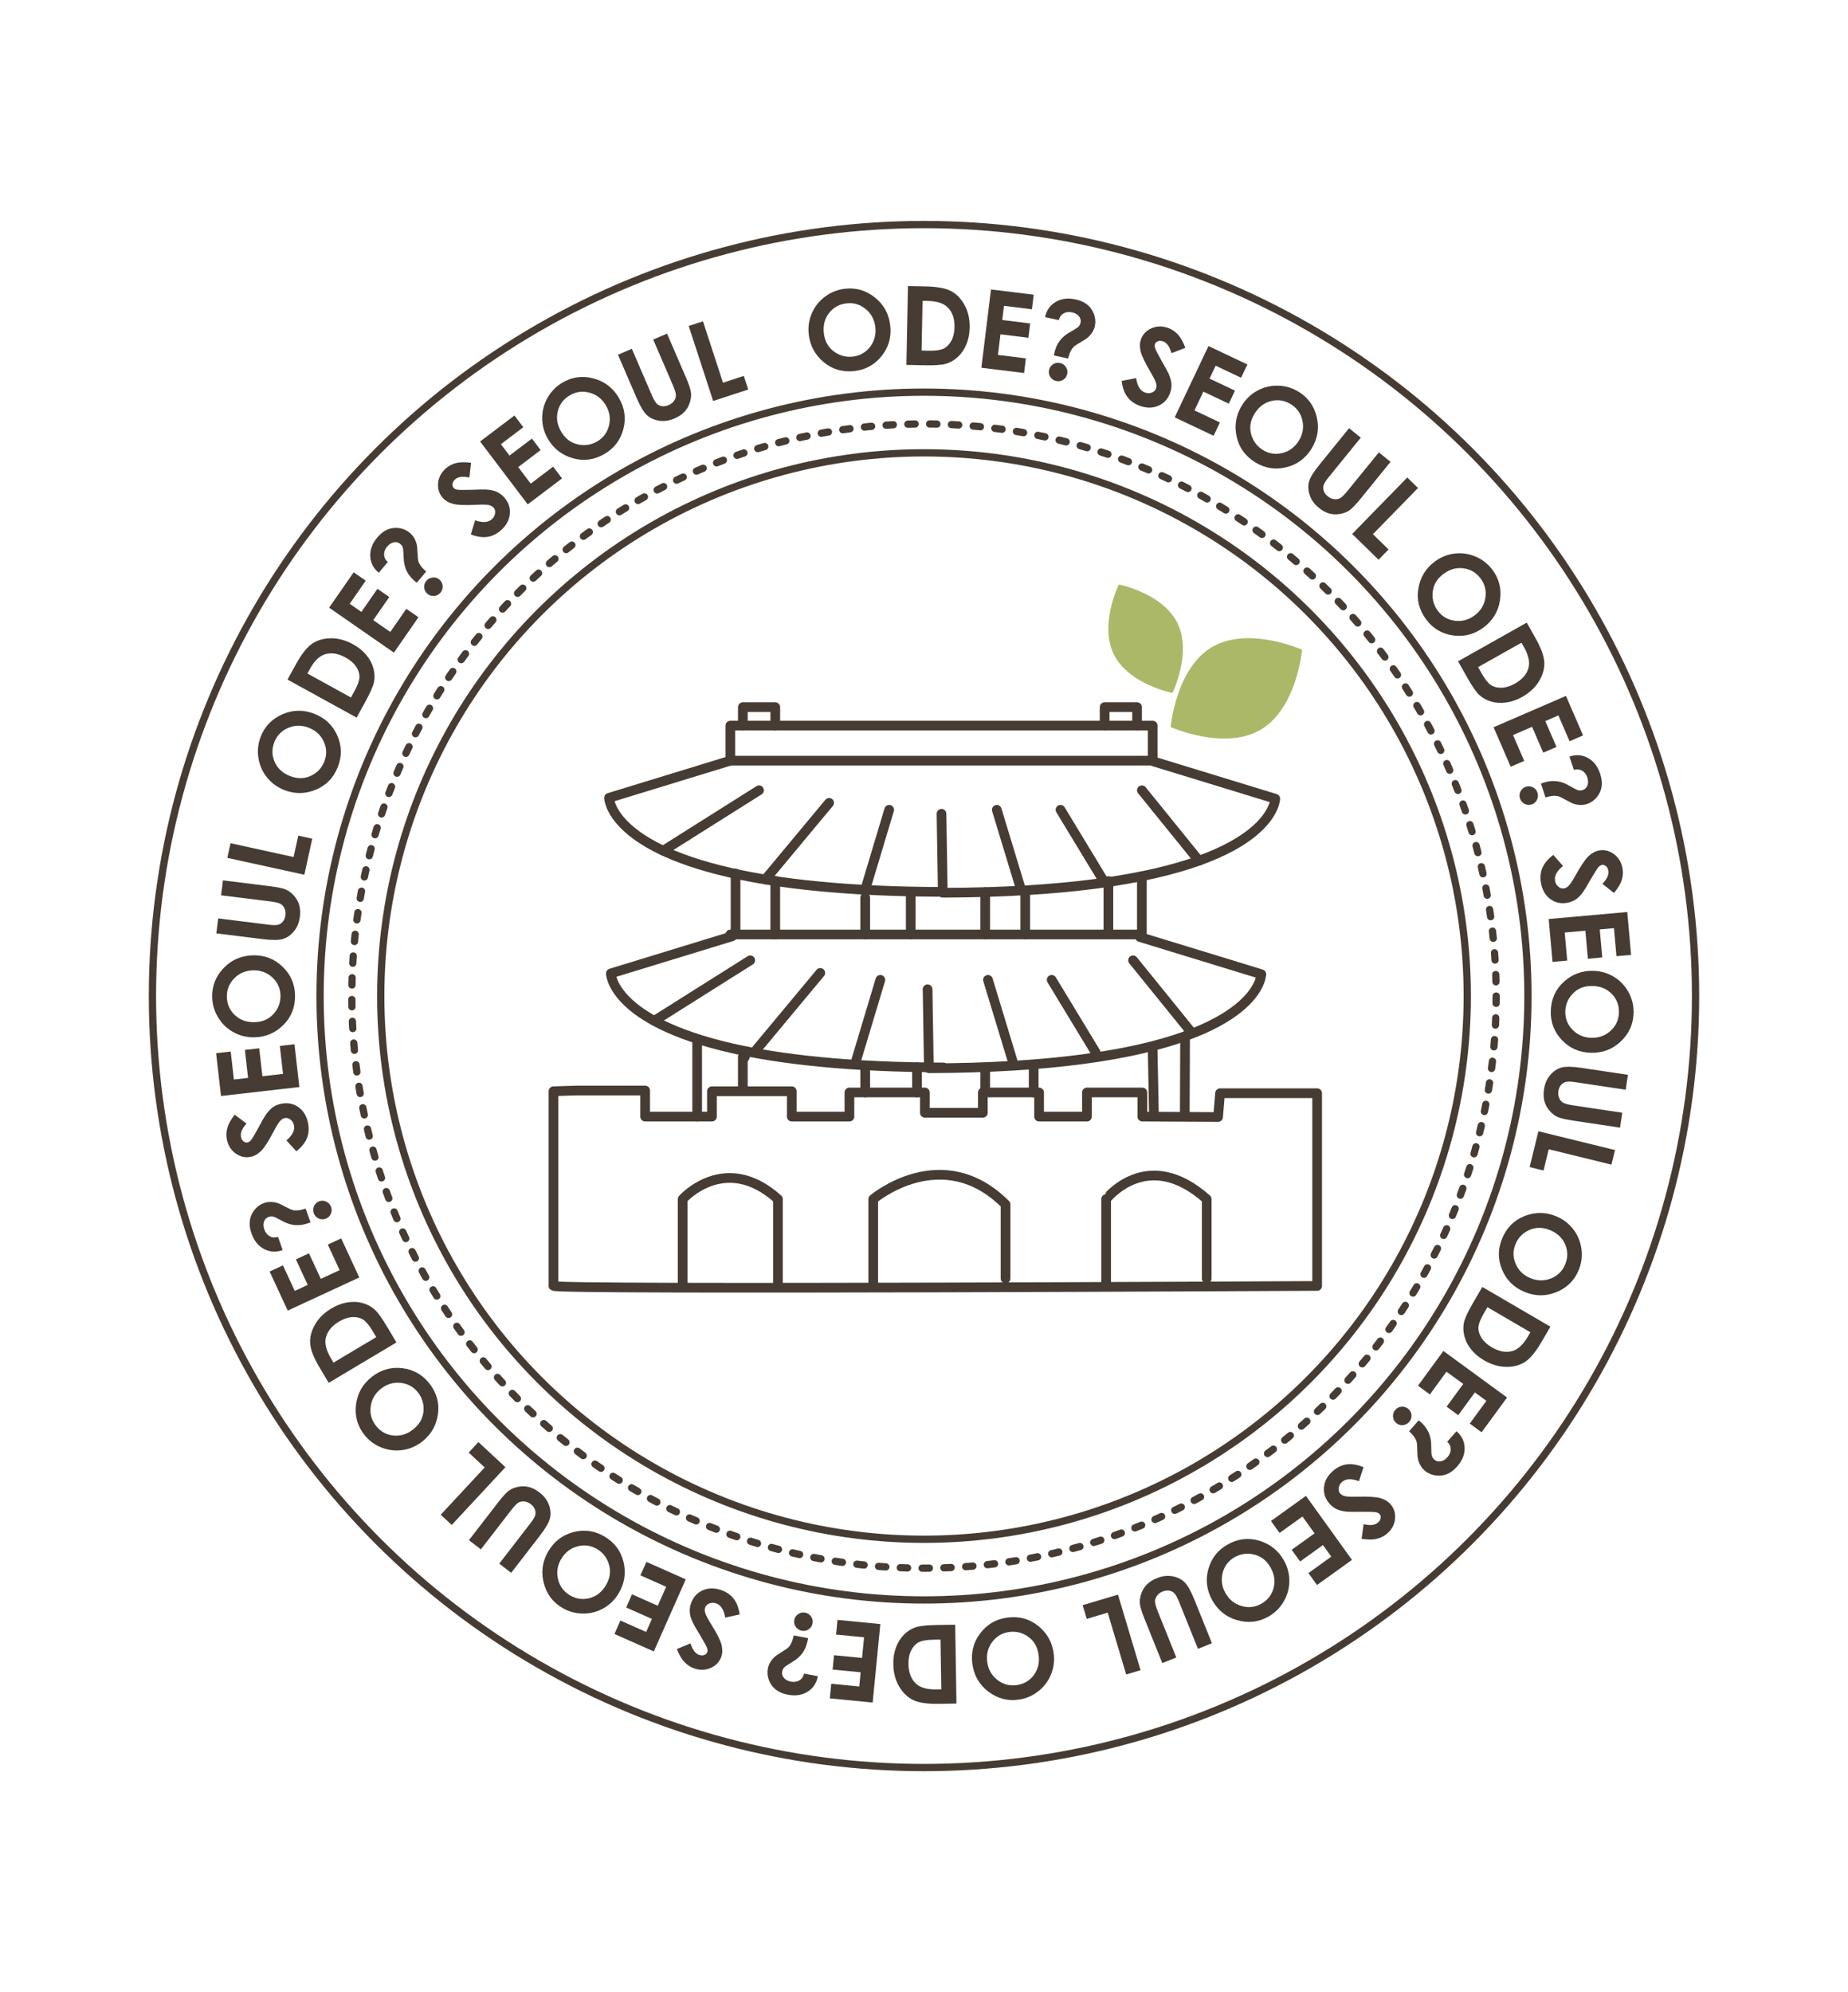 <?xml version="1.0" encoding="utf-8"?>
<!-- Generator: Adobe Illustrator 27.4.0, SVG Export Plug-In . SVG Version: 6.00 Build 0)  -->
<svg version="1.1" id="레이어_1" xmlns="http://www.w3.org/2000/svg" xmlns:xlink="http://www.w3.org/1999/xlink" x="0px"
	 y="0px" viewBox="0 0 762.52 822.05" style="enable-background:new 0 0 762.52 822.05;" xml:space="preserve">
<style type="text/css">
	.st0{fill:none;stroke:#463C33;stroke-width:4;stroke-linecap:round;stroke-linejoin:round;stroke-miterlimit:10;}
	.st1{fill:none;stroke:#463C33;stroke-width:3;stroke-miterlimit:10;}
	.st2{fill:none;stroke:#463C33;stroke-width:3;stroke-linecap:round;stroke-linejoin:round;stroke-dasharray:2.997,5.994;}
	.st3{fill:#463C33;}
	.st4{fill:#ABB868;}
</style>
<g>
	<rect x="301.35" y="299.42" class="st0" width="174.26" height="14.47"/>
	<path class="st0" d="M301.35,313.89l-50.05,15.33c0,0,0.2,19.55,50.05,30.9c19.99,4.55,47.98,7.79,87.13,7.91"/>
	<path class="st0" d="M476.14,314.26l50.05,15.33c0,0-0.26,25.42-74.08,35.11c-8.64,1.14-18.29,2.06-29.07,2.69
		c-10.28,0.61-21.59,0.96-34.03,1l-0.53-32.59"/>
	<polyline class="st0" points="306.51,299.42 306.51,291.8 319.89,291.8 319.89,299.42 	"/>
	<polyline class="st0" points="455.79,299.42 455.79,291.8 469.17,291.8 469.17,299.42 	"/>
	<line class="st0" x1="273.64" y1="351.05" x2="313.2" y2="326.1"/>
	<line class="st0" x1="315.79" y1="362.92" x2="342.11" y2="331.3"/>
	<line class="st0" x1="356.99" y1="367.17" x2="366.89" y2="334.16"/>
	<line class="st0" x1="494.7" y1="355.17" x2="471.16" y2="326.1"/>
	<line class="st0" x1="437.58" y1="334.16" x2="455.79" y2="364.2"/>
	<line class="st0" x1="421.41" y1="367.49" x2="411.29" y2="334.16"/>
	<line class="st0" x1="270" y1="421.22" x2="309.56" y2="396.27"/>
	<line class="st0" x1="312.15" y1="433.09" x2="338.47" y2="401.47"/>
	<line class="st0" x1="353.34" y1="437.34" x2="363.25" y2="404.33"/>
	<line class="st0" x1="491.06" y1="425.34" x2="467.52" y2="396.27"/>
	<line class="st0" x1="433.94" y1="404.33" x2="452.15" y2="434.37"/>
	<line class="st0" x1="417.77" y1="437.66" x2="407.65" y2="404.33"/>
	<polyline class="st0" points="301.35,385.61 471.16,385.61 471.16,361.56 	"/>
	<line class="st0" x1="319.89" y1="363.56" x2="319.89" y2="385.61"/>
	<line class="st0" x1="303.5" y1="360.45" x2="303.5" y2="384.84"/>
	<line class="st0" x1="356.99" y1="370.38" x2="356.99" y2="385.61"/>
	<line class="st0" x1="375.79" y1="368.4" x2="375.79" y2="385.61"/>
	<line class="st0" x1="406.52" y1="368.12" x2="406.52" y2="385.61"/>
	<line class="st0" x1="423.04" y1="367.4" x2="423.04" y2="385.61"/>
	<line class="st0" x1="457.34" y1="384.34" x2="457.34" y2="363.56"/>
	<path class="st0" d="M302.1,386.35l-50.05,15.33c0,0,0.2,19.55,50.05,30.9c19.99,4.55,47.98,7.79,87.13,7.91"/>
	<path class="st0" d="M470.4,386.68l50.05,15.33c0,0-0.26,25.42-74.08,35.11c-8.64,1.14-18.29,2.06-29.07,2.69
		c-10.28,0.61-21.59,0.96-34.03,1l-0.53-32.59"/>
	<path class="st0" d="M289.78,429.33"/>
	<line class="st0" x1="287.66" y1="429.33" x2="287.66" y2="460.77"/>
	<path class="st0" d="M307.15,436.49c1.03-1.97-0.64-0.46-0.64-0.46v12.4"/>
	<line class="st0" x1="488.99" y1="427.58" x2="488.86" y2="460.36"/>
	<line class="st0" x1="475.61" y1="433.09" x2="476.12" y2="459.69"/>
	<line class="st0" x1="356.99" y1="440.82" x2="356.99" y2="450.82"/>
	<line class="st0" x1="378.37" y1="440.38" x2="378.37" y2="450.82"/>
	<line class="st0" x1="406.52" y1="440.82" x2="406.52" y2="450.82"/>
	<line class="st0" x1="426.51" y1="441.27" x2="426.52" y2="450.82"/>
	<path class="st0" d="M237.91,450h28.29v10.77h27.56V450.3h32.94v10.47h23.79v-9.97h31.12v8.39h23.94v-8.39h23.2v9.97h19.74v-9.97
		h22.87v9.97l31.24,0.17l0.83-9.83h40.05v79.53c0,0-313.45,1.69-315.1,0V450.3L237.91,450z"/>
	<path class="st0" d="M360.31,529.77v-34.95c0,0,28.39-24.03,54.6,2.18v30.58"/>
	<path class="st0" d="M281.68,529.77v-34.95c0,0,17.47-19.66,39.31,0l0,34.95"/>
	<path class="st0" d="M456.41,529.77v-34.95c0.08-0.02,16.89-21.91,41.5,0v32.76"/>
</g>
<g>
	<circle class="st1" cx="381.26" cy="411.02" r="318.36"/>
	<circle class="st1" cx="381.26" cy="411.02" r="249.2"/>
	<circle class="st1" cx="381.26" cy="411.02" r="224.16"/>
	<g>
		<circle class="st2" cx="381.26" cy="411.02" r="236.09"/>
	</g>
</g>
<g>
	<path class="st3" d="M348.73,119.14c4.58-0.5,8.69,0.73,12.35,3.68s5.74,6.81,6.26,11.58c0.52,4.72-0.67,8.89-3.57,12.52
		s-6.66,5.69-11.29,6.2c-4.86,0.53-9.07-0.71-12.65-3.71c-3.58-3.01-5.62-6.82-6.13-11.44c-0.34-3.09,0.1-6.02,1.31-8.78
		c1.21-2.76,3.05-5.04,5.5-6.84C342.97,120.54,345.71,119.47,348.73,119.14z M349.32,125.18c-2.99,0.33-5.4,1.64-7.21,3.95
		c-1.81,2.31-2.54,5.06-2.19,8.27c0.39,3.58,1.98,6.27,4.78,8.07c2.17,1.41,4.55,1.97,7.14,1.69c2.92-0.32,5.29-1.65,7.12-3.98
		c1.82-2.34,2.57-5.05,2.23-8.14c-0.34-3.08-1.66-5.57-3.96-7.48C354.92,125.64,352.29,124.85,349.32,125.18z"/>
	<path class="st3" d="M374.64,118.04l7.34,0.15c4.73,0.09,8.23,0.75,10.51,1.97c2.28,1.22,4.13,3.16,5.57,5.83
		c1.44,2.67,2.12,5.77,2.05,9.29c-0.05,2.51-0.51,4.8-1.39,6.89c-0.88,2.08-2.06,3.81-3.55,5.16c-1.49,1.36-3.1,2.28-4.82,2.78
		c-1.72,0.5-4.69,0.7-8.9,0.62l-7.45-0.15L374.64,118.04z M380.67,124.13l-0.41,20.53l2.88,0.06c2.83,0.06,4.89-0.23,6.18-0.85
		c1.29-0.62,2.35-1.7,3.2-3.21c0.84-1.52,1.28-3.4,1.33-5.64c0.07-3.45-0.84-6.15-2.74-8.1c-1.71-1.75-4.48-2.66-8.33-2.74
		L380.67,124.13z"/>
	<path class="st3" d="M408.9,119.44l17.63,2.17l-0.74,6.02l-11.53-1.42l-0.72,5.84l11.53,1.42l-0.73,5.91l-11.53-1.42l-1.04,8.5
		l11.53,1.42l-0.74,6.04l-17.63-2.17L408.9,119.44z"/>
	<path class="st3" d="M436.88,132.1l-5.66-1.23c0.57-2.78,2.02-4.87,4.35-6.26s5.07-1.74,8.22-1.06c2.03,0.44,3.68,1.19,4.94,2.25
		c1.26,1.06,2.17,2.39,2.72,3.99c0.55,1.6,0.66,3.18,0.32,4.73c-0.18,0.85-0.5,1.66-0.96,2.42c-0.45,0.76-1.07,1.51-1.85,2.25
		c-0.46,0.43-1.47,1.1-3.04,2.01c-1.5,0.87-2.46,1.5-2.88,1.9c-0.42,0.4-0.82,0.96-1.21,1.7c-0.38,0.73-0.76,1.78-1.12,3.15
		l-5.86-1.27l0.19-0.98c0.42-1.93,1.15-3.61,2.2-5.03c1.05-1.42,2.52-2.66,4.4-3.7c1.82-1.01,2.94-1.73,3.37-2.17
		c0.43-0.44,0.71-0.99,0.86-1.67c0.2-0.92-0.02-1.79-0.65-2.6c-0.63-0.81-1.6-1.35-2.89-1.64c-1.33-0.29-2.5-0.13-3.52,0.46
		C437.82,129.95,437.16,130.87,436.88,132.1z M437.36,149.79c1.05,0.23,1.87,0.78,2.46,1.67c0.58,0.88,0.77,1.83,0.54,2.86
		c-0.22,1.02-0.78,1.82-1.67,2.39c-0.89,0.57-1.86,0.74-2.9,0.51c-1.04-0.23-1.84-0.78-2.41-1.67c-0.57-0.89-0.74-1.84-0.52-2.86
		c0.22-1.02,0.77-1.82,1.65-2.38C435.39,149.74,436.34,149.57,437.36,149.79z"/>
	<path class="st3" d="M489.09,143.53l-5.71,2.21c-0.73-2.66-1.88-4.28-3.45-4.86c-0.76-0.28-1.46-0.31-2.1-0.08
		c-0.64,0.23-1.05,0.6-1.24,1.11c-0.19,0.51-0.2,1.06-0.02,1.64c0.25,0.78,1.18,2.62,2.81,5.5c1.53,2.67,2.45,4.34,2.74,5
		c0.74,1.62,1.15,3.07,1.24,4.34s-0.1,2.54-0.58,3.83c-0.92,2.5-2.55,4.25-4.89,5.25c-2.33,0.99-4.89,0.98-7.68-0.05
		c-2.17-0.8-3.87-2.04-5.09-3.7c-1.22-1.66-1.98-3.85-2.29-6.55l5.97-1.14c0.47,3.24,1.67,5.21,3.58,5.92
		c1,0.37,1.94,0.39,2.84,0.06c0.89-0.33,1.48-0.88,1.76-1.64c0.26-0.69,0.25-1.48,0-2.36c-0.26-0.88-1-2.36-2.22-4.43
		c-2.32-3.94-3.7-6.83-4.13-8.66c-0.43-1.83-0.37-3.48,0.17-4.95c0.78-2.12,2.26-3.63,4.43-4.55c2.17-0.92,4.44-0.94,6.81-0.07
		c1.52,0.56,2.84,1.45,3.96,2.67C487.16,139.23,488.18,141.07,489.09,143.53z"/>
	<path class="st3" d="M498.64,142.8l16.05,7.6l-2.59,5.48l-10.5-4.97l-2.52,5.32l10.5,4.97l-2.55,5.38l-10.5-4.97l-3.67,7.74
		l10.5,4.97l-2.6,5.5l-16.06-7.6L498.64,142.8z"/>
	<path class="st3" d="M535.92,161.71c3.91,2.44,6.38,5.95,7.43,10.53c1.05,4.58,0.3,8.91-2.23,12.97
		c-2.51,4.03-6.03,6.58-10.54,7.64s-8.75,0.36-12.71-2.11c-4.14-2.59-6.7-6.17-7.65-10.74c-0.96-4.58-0.2-8.84,2.26-12.78
		c1.65-2.64,3.8-4.67,6.46-6.09c2.66-1.42,5.51-2.08,8.55-1.98C530.53,159.25,533.34,160.1,535.92,161.71z M532.66,166.82
		c-2.56-1.59-5.26-2.05-8.11-1.35c-2.85,0.69-5.13,2.41-6.84,5.15c-1.9,3.05-2.32,6.15-1.23,9.3c0.84,2.45,2.36,4.37,4.56,5.74
		c2.49,1.56,5.18,1.98,8.06,1.27c2.88-0.71,5.14-2.38,6.79-5.02c1.64-2.63,2.14-5.4,1.51-8.33
		C536.77,170.65,535.19,168.4,532.66,166.82z"/>
	<path class="st3" d="M556.66,176.69l4.82,3.92l-13.27,16.33c-1.14,1.41-1.83,2.5-2.06,3.28c-0.23,0.78-0.2,1.58,0.08,2.39
		c0.28,0.81,0.83,1.54,1.63,2.19c0.85,0.69,1.73,1.09,2.66,1.2s1.75-0.04,2.48-0.45s1.77-1.46,3.15-3.15l12.79-15.73l4.82,3.92
		l-12.24,15.06c-2.07,2.54-3.64,4.19-4.73,4.94c-1.09,0.75-2.41,1.26-3.96,1.52c-1.55,0.26-3.03,0.18-4.44-0.23
		c-1.41-0.42-2.82-1.19-4.21-2.33c-1.83-1.49-3.08-3.2-3.75-5.15c-0.67-1.94-0.79-3.78-0.34-5.52c0.44-1.74,1.89-4.11,4.34-7.12
		L556.66,176.69z"/>
	<path class="st3" d="M580.67,197.04l4.43,4.33l-18.61,19.06l6.46,6.31l-4.13,4.23l-10.89-10.63L580.67,197.04z"/>
	<path class="st3" d="M615.81,235.13c2.76,3.69,3.8,7.85,3.12,12.5c-0.68,4.65-2.94,8.41-6.78,11.28c-3.8,2.85-8,3.95-12.59,3.3
		s-8.29-2.84-11.08-6.57c-2.93-3.91-4.01-8.17-3.24-12.78c0.77-4.61,3.01-8.31,6.73-11.09c2.49-1.86,5.23-2.98,8.22-3.34
		s5.89,0.06,8.69,1.25C611.67,230.88,613.99,232.69,615.81,235.13z M610.92,238.71c-1.81-2.41-4.16-3.81-7.07-4.2
		s-5.65,0.39-8.24,2.32c-2.88,2.16-4.39,4.9-4.51,8.22c-0.11,2.59,0.62,4.92,2.17,7c1.76,2.35,4.11,3.72,7.05,4.1
		c2.94,0.38,5.65-0.36,8.15-2.22c2.48-1.86,3.95-4.26,4.42-7.21C613.36,243.77,612.7,241.1,610.92,238.71z"/>
	<path class="st3" d="M629.97,256.92l3.6,6.4c2.32,4.12,3.53,7.47,3.64,10.05c0.11,2.58-0.63,5.16-2.2,7.75
		c-1.57,2.59-3.89,4.75-6.96,6.48c-2.19,1.23-4.4,2-6.64,2.3c-2.24,0.3-4.32,0.16-6.25-0.44c-1.93-0.6-3.54-1.51-4.84-2.74
		c-1.3-1.23-2.98-3.68-5.05-7.35l-3.65-6.49L629.97,256.92z M627.78,265.21l-17.89,10.07l1.41,2.51c1.39,2.47,2.68,4.1,3.87,4.89
		s2.66,1.17,4.39,1.12s3.58-0.62,5.54-1.72c3.01-1.69,4.87-3.85,5.59-6.47c0.64-2.36,0.02-5.21-1.87-8.57L627.78,265.21z"/>
	<path class="st3" d="M646.14,287.16l7.06,16.3l-5.56,2.41l-4.62-10.66l-5.4,2.34l4.62,10.66l-5.46,2.37l-4.62-10.66l-7.86,3.4
		l4.62,10.66l-5.58,2.42l-7.06-16.3L646.14,287.16z"/>
	<path class="st3" d="M634.38,327.07c0.34,1.02,0.27,2.01-0.19,2.96c-0.46,0.95-1.19,1.59-2.19,1.92c-1,0.33-1.96,0.25-2.91-0.23
		c-0.94-0.48-1.58-1.23-1.91-2.24c-0.33-1.01-0.26-1.98,0.22-2.92c0.48-0.94,1.21-1.57,2.21-1.9c0.99-0.33,1.96-0.25,2.89,0.22
		S634.06,326.07,634.38,327.07z M649.4,317.7l-1.81-5.51c2.69-0.91,5.22-0.72,7.6,0.58c2.38,1.3,4.07,3.49,5.08,6.56
		c0.65,1.98,0.83,3.78,0.56,5.4c-0.27,1.63-0.96,3.08-2.06,4.37c-1.1,1.28-2.41,2.17-3.92,2.67c-0.83,0.27-1.68,0.4-2.57,0.4
		c-0.89,0-1.84-0.16-2.87-0.46c-0.6-0.18-1.69-0.71-3.27-1.6c-1.51-0.86-2.54-1.36-3.1-1.52s-1.25-0.22-2.07-0.18
		c-0.83,0.04-1.92,0.25-3.28,0.63l-1.87-5.7l0.94-0.33c1.88-0.62,3.7-0.83,5.46-0.65c1.76,0.18,3.57,0.83,5.42,1.93
		c1.79,1.06,2.98,1.66,3.57,1.81s1.22,0.11,1.88-0.1c0.9-0.29,1.53-0.92,1.91-1.87c0.38-0.95,0.36-2.06-0.05-3.32
		c-0.42-1.29-1.15-2.22-2.18-2.8C651.72,317.42,650.61,317.32,649.4,317.7z"/>
	<path class="st3" d="M665.97,368.5l-4.79-3.8c1.92-1.98,2.74-3.79,2.44-5.44c-0.14-0.8-0.47-1.42-0.99-1.85
		c-0.52-0.43-1.05-0.6-1.58-0.5c-0.54,0.1-1.01,0.37-1.43,0.82c-0.55,0.61-1.66,2.35-3.32,5.21c-1.53,2.68-2.5,4.31-2.92,4.89
		c-1.03,1.46-2.06,2.55-3.11,3.27c-1.05,0.72-2.25,1.2-3.6,1.44c-2.63,0.47-4.96-0.05-7-1.56s-3.32-3.73-3.84-6.65
		c-0.41-2.28-0.21-4.37,0.61-6.26c0.81-1.89,2.31-3.66,4.49-5.29l4.01,4.57c-2.56,2.05-3.65,4.08-3.29,6.08
		c0.19,1.05,0.65,1.87,1.39,2.48s1.5,0.83,2.3,0.69c0.73-0.13,1.4-0.53,2.03-1.2c0.63-0.67,1.53-2.05,2.7-4.15
		c2.22-4,4.01-6.65,5.38-7.94c1.36-1.29,2.82-2.08,4.35-2.36c2.22-0.4,4.28,0.11,6.17,1.52c1.89,1.41,3.06,3.36,3.51,5.84
		c0.29,1.6,0.19,3.19-0.29,4.77C668.7,364.66,667.63,366.47,665.97,368.5z"/>
	<path class="st3" d="M671.44,376.34l1.58,17.69l-6.04,0.54l-1.03-11.57l-5.86,0.52l1.03,11.57l-5.93,0.53l-1.03-11.57l-8.53,0.76
		l1.03,11.57l-6.06,0.54l-1.58-17.69L671.44,376.34z"/>
	<path class="st3" d="M674.05,418.01c-0.11,4.6-1.88,8.52-5.29,11.75c-3.41,3.23-7.52,4.79-12.31,4.67
		c-4.75-0.12-8.73-1.85-11.93-5.2c-3.21-3.35-4.76-7.35-4.64-12.02c0.12-4.88,1.91-8.9,5.36-12.05s7.51-4.67,12.15-4.55
		c3.11,0.08,5.95,0.9,8.53,2.47c2.57,1.57,4.59,3.69,6.05,6.36C673.43,412.12,674.13,414.97,674.05,418.01z M668,417.8
		c0.07-3.01-0.91-5.57-2.96-7.67s-4.68-3.19-7.91-3.27c-3.6-0.09-6.48,1.13-8.63,3.67c-1.69,1.97-2.56,4.25-2.62,6.85
		c-0.07,2.94,0.93,5.46,3,7.58c2.07,2.12,4.67,3.22,7.78,3.29c3.1,0.08,5.74-0.9,7.94-2.93C666.79,423.29,667.92,420.78,668,417.8z"
		/>
	<path class="st3" d="M671.71,443.52l-0.92,6.15l-20.81-3.12c-1.79-0.27-3.08-0.3-3.88-0.1c-0.79,0.2-1.46,0.63-2.01,1.29
		c-0.55,0.66-0.91,1.49-1.06,2.51c-0.16,1.08-0.05,2.05,0.33,2.9c0.38,0.85,0.93,1.49,1.65,1.9c0.72,0.41,2.16,0.78,4.32,1.11
		l20.05,3.01l-0.92,6.15l-19.19-2.88c-3.24-0.49-5.46-1-6.66-1.56c-1.2-0.55-2.31-1.43-3.32-2.63s-1.7-2.52-2.06-3.94
		s-0.41-3.03-0.14-4.81c0.35-2.33,1.19-4.28,2.52-5.85c1.33-1.57,2.86-2.6,4.58-3.11c1.72-0.5,4.5-0.46,8.34,0.11L671.71,443.52z"/>
	<path class="st3" d="M666.39,474.57l-1.48,6.02l-25.87-6.35l-2.15,8.77l-5.74-1.41l3.63-14.78L666.39,474.57z"/>
	<path class="st3" d="M651.36,524.2c-1.78,4.25-4.85,7.25-9.21,9.02c-4.36,1.76-8.74,1.72-13.16-0.14c-4.38-1.84-7.45-4.9-9.22-9.19
		c-1.77-4.29-1.75-8.58,0.06-12.88c1.89-4.5,5.02-7.59,9.38-9.27s8.69-1.61,12.97,0.19c2.87,1.2,5.22,3.01,7.04,5.4
		s2.93,5.11,3.32,8.13S652.54,521.4,651.36,524.2z M645.8,521.8c1.17-2.78,1.18-5.52,0.04-8.22c-1.14-2.7-3.19-4.68-6.17-5.93
		c-3.32-1.39-6.44-1.3-9.38,0.27c-2.29,1.22-3.93,3.02-4.94,5.42c-1.14,2.71-1.13,5.43,0.03,8.16c1.16,2.73,3.17,4.69,6.04,5.9
		c2.86,1.2,5.68,1.25,8.46,0.17C642.68,526.46,644.64,524.55,645.8,521.8z"/>
	<path class="st3" d="M639.73,547.46l-3.7,6.34c-2.38,4.08-4.66,6.83-6.83,8.22c-2.17,1.39-4.77,2.07-7.8,2.02s-6.07-0.96-9.11-2.73
		c-2.17-1.26-3.95-2.79-5.34-4.56s-2.32-3.65-2.78-5.62c-0.46-1.96-0.49-3.82-0.08-5.56c0.4-1.74,1.67-4.44,3.79-8.08l3.75-6.43
		L639.73,547.46z M631.47,549.76l-17.73-10.35l-1.45,2.48c-1.43,2.45-2.18,4.38-2.26,5.81c-0.08,1.43,0.33,2.88,1.25,4.36
		c0.92,1.47,2.34,2.78,4.28,3.91c2.98,1.74,5.79,2.26,8.4,1.55c2.36-0.64,4.5-2.62,6.45-5.95L631.47,549.76z"/>
	<path class="st3" d="M621.83,576.68l-10.49,14.34l-4.89-3.58l6.86-9.38l-4.75-3.47l-6.86,9.38l-4.8-3.51l6.86-9.38l-6.91-5.05
		l-6.86,9.38l-4.91-3.59l10.49-14.34L621.83,576.68z"/>
	<path class="st3" d="M581.46,586.74c-0.71,0.81-1.59,1.25-2.65,1.34c-1.06,0.08-1.98-0.22-2.76-0.92
		c-0.79-0.69-1.21-1.57-1.27-2.62c-0.06-1.06,0.26-1.98,0.96-2.78s1.58-1.23,2.63-1.29c1.05-0.07,1.97,0.25,2.76,0.94
		c0.79,0.69,1.21,1.56,1.28,2.6C582.47,585.04,582.16,585.96,581.46,586.74z M597.15,594.94l3.83-4.35
		c2.15,1.86,3.27,4.14,3.35,6.85c0.08,2.71-0.94,5.28-3.08,7.7c-1.37,1.56-2.83,2.63-4.37,3.22c-1.54,0.59-3.14,0.73-4.81,0.44
		c-1.66-0.3-3.09-0.97-4.29-2.03c-0.65-0.58-1.2-1.25-1.65-2.01c-0.45-0.77-0.8-1.67-1.06-2.71c-0.15-0.61-0.25-1.82-0.28-3.63
		c-0.03-1.73-0.11-2.88-0.26-3.44c-0.15-0.56-0.44-1.19-0.89-1.88s-1.19-1.53-2.21-2.51l3.96-4.5l0.76,0.64
		c1.48,1.31,2.59,2.77,3.33,4.38c0.73,1.61,1.1,3.49,1.08,5.65c0,2.08,0.08,3.41,0.25,4c0.17,0.58,0.52,1.11,1.04,1.56
		c0.71,0.62,1.57,0.86,2.58,0.7c1.01-0.16,1.96-0.74,2.84-1.73c0.9-1.02,1.33-2.12,1.31-3.3S598.09,595.78,597.15,594.94z"/>
	<path class="st3" d="M561.82,635l0.84-6.06c2.68,0.65,4.66,0.43,5.92-0.66c0.62-0.53,0.98-1.13,1.09-1.8s-0.02-1.21-0.37-1.62
		c-0.36-0.41-0.83-0.68-1.43-0.81c-0.8-0.16-2.86-0.23-6.17-0.21c-3.08,0.04-4.98,0.03-5.7-0.03c-1.78-0.14-3.25-0.48-4.4-1.02
		c-1.15-0.54-2.18-1.32-3.07-2.36c-1.74-2.02-2.48-4.3-2.22-6.82c0.26-2.52,1.52-4.75,3.77-6.69c1.76-1.51,3.66-2.4,5.7-2.66
		c2.04-0.26,4.33,0.13,6.84,1.18l-1.9,5.78c-3.06-1.16-5.37-1.07-6.91,0.26c-0.81,0.69-1.28,1.51-1.43,2.45
		c-0.14,0.94,0.05,1.72,0.58,2.33c0.48,0.56,1.17,0.94,2.06,1.14c0.9,0.2,2.54,0.27,4.95,0.21c4.57-0.12,7.76,0.08,9.57,0.59
		c1.81,0.52,3.22,1.37,4.24,2.55c1.47,1.71,2.08,3.74,1.83,6.08s-1.33,4.34-3.25,5.99c-1.23,1.06-2.65,1.78-4.25,2.17
		C566.51,635.39,564.41,635.39,561.82,635z"/>
	<path class="st3" d="M557.85,643.69l-14.43,10.36l-3.54-4.92l9.43-6.78l-3.43-4.78l-9.43,6.78l-3.47-4.83l9.43-6.78l-5-6.95
		l-9.43,6.78l-3.55-4.94l14.43-10.36L557.85,643.69z"/>
	<path class="st3" d="M523.27,667.15c-4.02,2.24-8.29,2.71-12.81,1.41s-7.94-4.05-10.27-8.23c-2.31-4.15-2.84-8.46-1.58-12.92
		s3.92-7.83,8-10.1c4.27-2.38,8.64-2.87,13.1-1.5s7.83,4.1,10.09,8.16c1.51,2.72,2.25,5.58,2.2,8.6c-0.04,3.01-0.85,5.83-2.41,8.44
		C528.03,663.62,525.93,665.67,523.27,667.15z M520.38,661.82c2.63-1.46,4.33-3.61,5.11-6.44s0.38-5.65-1.2-8.48
		c-1.75-3.14-4.26-5-7.54-5.58c-2.55-0.45-4.96-0.05-7.23,1.21c-2.57,1.43-4.24,3.57-5.01,6.43c-0.77,2.86-0.4,5.65,1.11,8.37
		c1.51,2.71,3.69,4.49,6.55,5.35C515.04,663.56,517.77,663.27,520.38,661.82z"/>
	<path class="st3" d="M500.07,678.07l-5.77,2.32l-7.85-19.53c-0.68-1.68-1.3-2.81-1.88-3.39c-0.57-0.58-1.28-0.94-2.13-1.09
		c-0.85-0.14-1.75-0.02-2.71,0.36c-1.01,0.41-1.79,0.99-2.34,1.75c-0.54,0.76-0.81,1.55-0.81,2.38c0.01,0.83,0.42,2.26,1.23,4.28
		l7.56,18.81l-5.77,2.32l-7.24-18c-1.22-3.04-1.9-5.21-2.03-6.53c-0.13-1.32,0.07-2.71,0.59-4.2c0.52-1.48,1.31-2.74,2.36-3.77
		c1.05-1.03,2.41-1.89,4.08-2.56c2.19-0.88,4.3-1.14,6.32-0.79c2.03,0.35,3.69,1.15,5,2.38c1.31,1.23,2.68,3.65,4.13,7.25
		L500.07,678.07z"/>
	<path class="st3" d="M470.62,689.2l-5.94,1.77l-7.62-25.52l-8.65,2.58l-1.69-5.66l14.58-4.35L470.62,689.2z"/>
	<path class="st3" d="M420.2,701.37c-4.56,0.61-8.71-0.51-12.44-3.37s-5.91-6.67-6.55-11.42c-0.63-4.71,0.45-8.91,3.25-12.6
		s6.51-5.85,11.14-6.48c4.84-0.65,9.09,0.48,12.74,3.4s5.79,6.68,6.41,11.28c0.42,3.08,0.05,6.02-1.09,8.81s-2.92,5.11-5.33,6.98
		C425.92,699.83,423.21,700.97,420.2,701.37z M419.45,695.36c2.99-0.4,5.36-1.78,7.11-4.13c1.75-2.35,2.42-5.12,1.99-8.33
		c-0.48-3.57-2.14-6.22-4.98-7.95c-2.21-1.36-4.6-1.86-7.17-1.51c-2.91,0.39-5.25,1.78-7.02,4.16c-1.77,2.38-2.44,5.11-2.03,8.2
		c0.41,3.07,1.79,5.53,4.14,7.38S416.5,695.75,419.45,695.36z"/>
	<path class="st3" d="M394.65,702.97l-7.34,0.12c-4.73,0.08-8.25-0.45-10.57-1.59c-2.32-1.14-4.24-3.01-5.77-5.63
		c-1.53-2.62-2.33-5.69-2.38-9.21c-0.04-2.51,0.34-4.82,1.14-6.93c0.8-2.12,1.92-3.88,3.36-5.29c1.44-1.41,3.02-2.39,4.72-2.95
		c1.7-0.56,4.66-0.87,8.87-0.94l7.45-0.12L394.65,702.97z M388.4,697.1l-0.33-20.53l-2.88,0.05c-2.83,0.05-4.88,0.4-6.14,1.07
		c-1.26,0.67-2.29,1.78-3.08,3.33c-0.79,1.55-1.16,3.44-1.12,5.69c0.06,3.45,1.07,6.12,3.03,7.99c1.77,1.68,4.58,2.5,8.43,2.43
		L388.4,697.1z"/>
	<path class="st3" d="M360.08,702.56l-17.68-1.73l0.59-6.03l11.56,1.13l0.57-5.86l-11.56-1.13l0.58-5.92l11.56,1.13l0.83-8.52
		l-11.56-1.13l0.59-6.06l17.68,1.73L360.08,702.56z"/>
	<path class="st3" d="M331.77,690.6l5.69,1.09c-0.5,2.79-1.9,4.92-4.19,6.37c-2.29,1.45-5.02,1.87-8.19,1.26
		c-2.04-0.39-3.71-1.1-5-2.13s-2.23-2.33-2.82-3.92c-0.59-1.58-0.74-3.16-0.44-4.72c0.16-0.86,0.46-1.67,0.9-2.44
		c0.43-0.77,1.03-1.54,1.79-2.29c0.44-0.44,1.44-1.14,2.99-2.09c1.48-0.9,2.42-1.56,2.83-1.97c0.41-0.41,0.8-0.98,1.16-1.73
		c0.37-0.74,0.71-1.8,1.04-3.18l5.89,1.13l-0.17,0.98c-0.37,1.94-1.06,3.64-2.08,5.09s-2.45,2.72-4.31,3.8
		c-1.79,1.05-2.9,1.8-3.31,2.25s-0.69,1.01-0.82,1.69c-0.18,0.93,0.06,1.79,0.71,2.58s1.63,1.31,2.93,1.56
		c1.33,0.25,2.5,0.07,3.51-0.55C330.89,692.77,331.52,691.84,331.77,690.6z M330.85,672.92c-1.06-0.2-1.89-0.74-2.5-1.6
		c-0.61-0.87-0.81-1.82-0.62-2.84s0.73-1.84,1.61-2.43c0.88-0.59,1.84-0.79,2.88-0.59c1.04,0.2,1.86,0.74,2.45,1.61
		c0.59,0.87,0.79,1.82,0.59,2.85s-0.73,1.84-1.59,2.42C332.82,672.93,331.88,673.12,330.85,672.92z"/>
	<path class="st3" d="M279.28,680.48l5.65-2.35c0.8,2.64,1.99,4.23,3.57,4.77c0.77,0.26,1.47,0.27,2.1,0.03s1.03-0.63,1.21-1.14
		c0.18-0.52,0.17-1.07-0.02-1.64c-0.27-0.78-1.25-2.58-2.95-5.42c-1.6-2.63-2.55-4.28-2.86-4.93c-0.78-1.61-1.23-3.04-1.35-4.31
		c-0.12-1.26,0.04-2.55,0.48-3.84c0.86-2.53,2.45-4.32,4.76-5.37c2.31-1.05,4.87-1.1,7.68-0.14c2.19,0.75,3.92,1.94,5.18,3.57
		s2.08,3.79,2.45,6.49l-5.94,1.29c-0.55-3.23-1.79-5.17-3.72-5.83c-1.01-0.34-1.95-0.34-2.84,0.01s-1.46,0.91-1.72,1.68
		c-0.24,0.7-0.22,1.48,0.06,2.36c0.28,0.87,1.06,2.33,2.33,4.37c2.42,3.88,3.87,6.73,4.34,8.55s0.46,3.47-0.05,4.95
		c-0.73,2.14-2.17,3.69-4.32,4.66c-2.15,0.97-4.42,1.05-6.81,0.24c-1.54-0.52-2.88-1.38-4.03-2.57
		C281.32,684.73,280.25,682.92,279.28,680.48z"/>
	<path class="st3" d="M269.77,681.46l-16.24-7.2l2.46-5.54l10.62,4.71l2.38-5.38l-10.62-4.71l2.41-5.44l10.62,4.71l3.47-7.83
		l-10.62-4.71l2.47-5.56l16.24,7.2L269.77,681.46z"/>
	<path class="st3" d="M232.03,663.49c-3.97-2.34-6.53-5.79-7.69-10.34c-1.16-4.55-0.53-8.9,1.91-13.03
		c2.41-4.09,5.86-6.72,10.35-7.9c4.49-1.17,8.74-0.58,12.76,1.79c4.21,2.48,6.85,6,7.92,10.55c1.07,4.55,0.42,8.83-1.94,12.83
		c-1.58,2.68-3.68,4.76-6.3,6.25s-5.46,2.22-8.5,2.19C237.48,665.81,234.65,665.03,232.03,663.49z M235.17,658.3
		c2.59,1.53,5.31,1.91,8.14,1.15c2.83-0.76,5.07-2.53,6.71-5.32c1.83-3.1,2.16-6.21,1-9.32c-0.9-2.43-2.47-4.3-4.71-5.62
		c-2.53-1.49-5.23-1.85-8.09-1.07c-2.86,0.78-5.08,2.51-6.66,5.19c-1.57,2.67-2.01,5.46-1.3,8.36
		C230.96,654.57,232.6,656.78,235.17,658.3z"/>
	<path class="st3" d="M210.92,649.03l-4.92-3.8l12.86-16.66c1.11-1.43,1.77-2.55,1.98-3.33c0.21-0.79,0.16-1.58-0.14-2.39
		c-0.3-0.8-0.86-1.52-1.68-2.15c-0.86-0.67-1.76-1.04-2.69-1.13s-1.75,0.08-2.46,0.51s-1.73,1.5-3.07,3.23l-12.39,16.04l-4.92-3.8
		l11.86-15.36c2-2.59,3.54-4.28,4.6-5.05c1.07-0.78,2.37-1.32,3.92-1.62c1.54-0.3,3.03-0.26,4.45,0.12
		c1.42,0.38,2.84,1.12,4.27,2.22c1.87,1.44,3.16,3.13,3.88,5.05c0.72,1.93,0.88,3.76,0.48,5.51c-0.4,1.75-1.79,4.16-4.16,7.23
		L210.92,649.03z"/>
	<path class="st3" d="M186.4,629.27l-4.54-4.22l18.13-19.51l-6.61-6.14l4.02-4.33l11.15,10.36L186.4,629.27z"/>
	<path class="st3" d="M150.32,592.05c-2.85-3.62-3.99-7.76-3.42-12.42c0.57-4.67,2.73-8.48,6.5-11.45c3.73-2.94,7.9-4.14,12.51-3.61
		c4.61,0.53,8.35,2.63,11.24,6.29c3.02,3.84,4.21,8.07,3.56,12.7c-0.65,4.63-2.8,8.38-6.45,11.26c-2.44,1.93-5.16,3.11-8.14,3.54
		c-2.98,0.43-5.89,0.09-8.72-1.04C154.56,596.2,152.21,594.44,150.32,592.05z M155.13,588.35c1.86,2.37,4.25,3.71,7.17,4.02
		c2.92,0.32,5.64-0.53,8.18-2.53c2.83-2.23,4.26-5,4.31-8.33c0.04-2.59-0.74-4.91-2.35-6.95c-1.82-2.31-4.2-3.62-7.15-3.92
		c-2.95-0.31-5.64,0.5-8.09,2.42c-2.43,1.92-3.85,4.36-4.25,7.32C152.56,583.36,153.28,586.01,155.13,588.35z"/>
	<path class="st3" d="M135.63,570.62l-3.76-6.3c-2.42-4.06-3.72-7.38-3.89-9.96c-0.17-2.58,0.5-5.18,2.01-7.81s3.77-4.85,6.8-6.65
		c2.15-1.28,4.35-2.11,6.58-2.47s4.32-0.27,6.26,0.28c1.94,0.55,3.58,1.42,4.91,2.62c1.33,1.2,3.08,3.61,5.23,7.23l3.81,6.4
		L135.63,570.62z M137.61,562.28l17.64-10.51l-1.47-2.47c-1.45-2.43-2.78-4.03-3.99-4.79c-1.21-0.76-2.68-1.1-4.42-1.01
		c-1.73,0.09-3.57,0.71-5.49,1.86c-2.97,1.77-4.78,3.97-5.42,6.6c-0.58,2.37,0.11,5.21,2.08,8.52L137.61,562.28z"/>
	<path class="st3" d="M118.72,540.82l-7.47-16.12l5.5-2.55l4.88,10.54l5.34-2.47l-4.88-10.54l5.4-2.5l4.88,10.54l7.77-3.6
		l-4.88-10.54l5.52-2.56l7.47,16.12L118.72,540.82z"/>
	<path class="st3" d="M114.7,510.38l1.94,5.46c-2.67,0.98-5.2,0.85-7.61-0.39c-2.41-1.24-4.16-3.38-5.24-6.42
		c-0.7-1.96-0.93-3.75-0.7-5.39c0.23-1.63,0.88-3.1,1.95-4.42c1.07-1.31,2.35-2.23,3.85-2.77c0.82-0.29,1.67-0.45,2.56-0.46
		c0.89-0.02,1.85,0.11,2.88,0.38c0.6,0.16,1.71,0.67,3.31,1.52c1.53,0.82,2.57,1.3,3.13,1.44c0.56,0.15,1.25,0.19,2.08,0.13
		s1.91-0.3,3.27-0.72l2.01,5.65l-0.93,0.35c-1.86,0.66-3.67,0.92-5.44,0.79c-1.76-0.14-3.58-0.74-5.46-1.79
		c-1.82-1.01-3.02-1.59-3.62-1.72c-0.59-0.13-1.22-0.08-1.87,0.15c-0.89,0.32-1.51,0.96-1.86,1.92c-0.35,0.96-0.31,2.07,0.14,3.32
		c0.46,1.28,1.21,2.19,2.25,2.75C112.39,510.72,113.5,510.79,114.7,510.38z M129.48,500.64c-0.36-1.01-0.32-2,0.12-2.97
		c0.44-0.96,1.15-1.62,2.14-1.97c0.99-0.35,1.96-0.3,2.91,0.16s1.61,1.19,1.96,2.19c0.36,1,0.31,1.98-0.14,2.93s-1.17,1.6-2.16,1.95
		c-0.99,0.35-1.95,0.3-2.89-0.14C130.47,502.34,129.83,501.63,129.48,500.64z"/>
	<path class="st3" d="M96.85,459.97l4.89,3.68c-1.87,2.03-2.64,3.86-2.31,5.5c0.16,0.8,0.51,1.4,1.04,1.82
		c0.53,0.42,1.06,0.57,1.6,0.46c0.53-0.11,1-0.39,1.41-0.85c0.54-0.62,1.6-2.39,3.18-5.29c1.46-2.71,2.39-4.37,2.8-4.96
		c0.99-1.49,2-2.6,3.03-3.35c1.03-0.75,2.22-1.26,3.56-1.53c2.62-0.54,4.96-0.07,7.04,1.38c2.08,1.46,3.41,3.64,4.01,6.55
		c0.47,2.27,0.31,4.36-0.45,6.28s-2.22,3.71-4.36,5.4l-4.12-4.47c2.5-2.11,3.55-4.17,3.14-6.16c-0.21-1.04-0.7-1.86-1.45-2.44
		c-0.75-0.58-1.53-0.8-2.32-0.63c-0.72,0.15-1.39,0.56-2,1.25c-0.61,0.68-1.48,2.09-2.59,4.22c-2.12,4.05-3.85,6.75-5.18,8.07
		s-2.76,2.15-4.29,2.46c-2.21,0.45-4.28,0-6.21-1.36c-1.93-1.36-3.14-3.28-3.65-5.75c-0.33-1.59-0.27-3.18,0.17-4.77
		C94.22,463.88,95.24,462.05,96.85,459.97z"/>
	<path class="st3" d="M91.19,452.26l-2.02-17.65l6.02-0.69l1.32,11.54l5.85-0.67l-1.32-11.54l5.91-0.68l1.32,11.54l8.51-0.97
		l-1.32-11.54l6.04-0.69l2.02,17.65L91.19,452.26z"/>
	<path class="st3" d="M87.55,411.34c-0.07-4.6,1.53-8.59,4.81-11.96c3.28-3.37,7.32-5.09,12.11-5.17c4.75-0.08,8.79,1.49,12.14,4.71
		c3.34,3.22,5.05,7.15,5.13,11.82c0.08,4.88-1.54,8.97-4.87,12.26s-7.31,4.97-11.96,5.04c-3.11,0.05-5.98-0.66-8.62-2.12
		s-4.74-3.5-6.31-6.11C88.41,417.21,87.6,414.38,87.55,411.34z M93.61,411.31c0.05,3.01,1.14,5.53,3.26,7.54
		c2.13,2.02,4.81,3,8.04,2.95c3.6-0.06,6.42-1.4,8.48-4.01c1.6-2.03,2.39-4.35,2.34-6.95c-0.05-2.94-1.15-5.42-3.31-7.46
		c-2.16-2.03-4.79-3.02-7.9-2.97c-3.1,0.05-5.7,1.13-7.81,3.25C94.6,405.78,93.57,408.33,93.61,411.31z"/>
	<path class="st3" d="M89.26,385.15l0.77-6.17l20.88,2.6c1.8,0.22,3.09,0.23,3.88,0c0.79-0.22,1.45-0.67,1.98-1.34
		c0.54-0.67,0.87-1.52,1-2.54c0.14-1.08,0-2.05-0.4-2.89c-0.4-0.84-0.96-1.47-1.69-1.86c-0.73-0.4-2.18-0.73-4.34-1l-20.12-2.5
		l0.77-6.17l19.25,2.4c3.25,0.4,5.48,0.87,6.69,1.39c1.21,0.52,2.34,1.37,3.38,2.55c1.04,1.18,1.76,2.47,2.16,3.89
		c0.4,1.42,0.48,3.02,0.26,4.8c-0.29,2.34-1.08,4.31-2.38,5.91c-1.29,1.6-2.79,2.67-4.5,3.22c-1.71,0.55-4.49,0.58-8.34,0.1
		L89.26,385.15z"/>
	<path class="st3" d="M93.8,354l1.32-6.05l26.02,5.7l1.93-8.82l5.77,1.26l-3.26,14.87L93.8,354z"/>
	<path class="st3" d="M107.58,303.98c1.67-4.29,4.67-7.37,8.98-9.24c4.31-1.87,8.7-1.94,13.16-0.19c4.42,1.73,7.57,4.71,9.45,8.95
		c1.87,4.24,1.96,8.53,0.27,12.88c-1.78,4.55-4.83,7.72-9.15,9.5c-4.32,1.78-8.65,1.83-12.97,0.14c-2.9-1.13-5.29-2.87-7.17-5.23
		c-1.88-2.35-3.06-5.03-3.52-8.04C106.15,309.74,106.47,306.81,107.58,303.98z M113.2,306.25c-1.1,2.81-1.04,5.55,0.16,8.22
		s3.31,4.6,6.32,5.77c3.35,1.31,6.47,1.14,9.36-0.5c2.26-1.27,3.86-3.12,4.8-5.54c1.07-2.74,0.99-5.45-0.24-8.15
		c-1.23-2.7-3.29-4.61-6.19-5.75c-2.88-1.13-5.71-1.11-8.46,0.05S114.28,303.47,113.2,306.25z"/>
	<path class="st3" d="M118.63,280.43l3.54-6.43c2.28-4.14,4.49-6.94,6.63-8.39c2.14-1.45,4.72-2.19,7.75-2.22
		c3.03-0.03,6.09,0.8,9.18,2.5c2.2,1.21,4.01,2.69,5.45,4.43c1.44,1.74,2.41,3.59,2.92,5.54c0.51,1.95,0.58,3.81,0.22,5.56
		c-0.36,1.75-1.56,4.48-3.59,8.17l-3.59,6.53L118.63,280.43z M126.83,277.92l17.98,9.9l1.39-2.52c1.37-2.48,2.07-4.44,2.12-5.87
		c0.05-1.43-0.41-2.87-1.36-4.32c-0.95-1.45-2.41-2.72-4.38-3.8c-3.03-1.67-5.84-2.11-8.44-1.34c-2.34,0.7-4.44,2.73-6.29,6.11
		L126.83,277.92z"/>
	<path class="st3" d="M135.8,250.76l10.13-14.6l4.98,3.46l-6.62,9.54l4.83,3.35l6.62-9.54l4.89,3.39l-6.62,9.54l7.03,4.88l6.62-9.54
		l5,3.47l-10.13,14.6L135.8,250.76z"/>
	<path class="st3" d="M160.01,231.91l-3.72,4.44c-2.2-1.8-3.37-4.06-3.52-6.76c-0.15-2.71,0.81-5.3,2.88-7.77
		c1.34-1.59,2.77-2.7,4.29-3.33c1.53-0.63,3.12-0.81,4.8-0.56c1.67,0.26,3.12,0.9,4.34,1.92c0.67,0.56,1.23,1.22,1.7,1.97
		c0.46,0.75,0.84,1.65,1.13,2.68c0.17,0.6,0.29,1.81,0.37,3.63c0.07,1.73,0.18,2.88,0.34,3.43c0.16,0.56,0.47,1.18,0.94,1.86
		s1.23,1.5,2.27,2.45l-3.85,4.6l-0.78-0.62c-1.51-1.27-2.66-2.7-3.43-4.29c-0.77-1.59-1.18-3.46-1.23-5.62
		c-0.05-2.08-0.16-3.41-0.35-3.99c-0.19-0.58-0.55-1.09-1.08-1.54c-0.72-0.61-1.59-0.82-2.6-0.63c-1.01,0.18-1.94,0.78-2.79,1.8
		c-0.87,1.04-1.28,2.15-1.23,3.33C158.54,230.08,159.05,231.08,160.01,231.91z M175.9,239.71c0.69-0.82,1.56-1.29,2.62-1.4
		c1.05-0.11,1.98,0.17,2.78,0.85c0.8,0.67,1.25,1.54,1.34,2.59c0.09,1.06-0.21,1.99-0.89,2.8c-0.68,0.81-1.55,1.27-2.6,1.36
		c-1.05,0.09-1.98-0.2-2.78-0.87c-0.8-0.67-1.25-1.53-1.34-2.57C174.94,241.43,175.23,240.51,175.9,239.71z"/>
	<path class="st3" d="M194.36,190.96l-0.69,6.08c-2.7-0.58-4.67-0.31-5.91,0.81c-0.6,0.55-0.95,1.15-1.04,1.82
		c-0.09,0.67,0.05,1.21,0.41,1.61c0.37,0.4,0.85,0.66,1.45,0.78c0.81,0.14,2.87,0.16,6.17,0.05c3.08-0.12,4.98-0.16,5.7-0.11
		c1.78,0.1,3.26,0.4,4.42,0.91c1.17,0.51,2.21,1.27,3.13,2.29c1.79,1.98,2.59,4.23,2.38,6.76c-0.2,2.53-1.4,4.79-3.6,6.78
		c-1.72,1.56-3.6,2.49-5.64,2.8c-2.04,0.31-4.33-0.02-6.87-1.01l1.75-5.82c3.09,1.08,5.39,0.94,6.9-0.43
		c0.79-0.71,1.24-1.54,1.37-2.49c0.12-0.94-0.09-1.72-0.63-2.32c-0.49-0.55-1.19-0.91-2.09-1.09c-0.9-0.18-2.55-0.21-4.95-0.09
		c-4.57,0.23-7.76,0.12-9.58-0.35s-3.26-1.29-4.3-2.45c-1.51-1.67-2.17-3.69-1.98-6.04c0.19-2.35,1.22-4.37,3.1-6.07
		c1.2-1.09,2.6-1.85,4.2-2.28C189.66,190.69,191.76,190.64,194.36,190.96z"/>
	<path class="st3" d="M198.1,182.18l14.17-10.72l3.66,4.83l-9.26,7.01l3.55,4.69l9.26-7.01l3.59,4.75l-9.26,7.01l5.17,6.83
		l9.26-7.01l3.67,4.85l-14.17,10.72L198.1,182.18z"/>
	<path class="st3" d="M232.08,157.88c3.97-2.34,8.22-2.92,12.77-1.73c4.55,1.19,8.04,3.85,10.47,7.97c2.41,4.09,3.05,8.38,1.9,12.88
		c-1.15,4.49-3.73,7.93-7.74,10.29c-4.21,2.48-8.56,3.09-13.06,1.82c-4.5-1.27-7.93-3.9-10.29-7.9c-1.58-2.68-2.39-5.53-2.42-8.54
		c-0.03-3.01,0.7-5.85,2.2-8.5C227.41,161.52,229.46,159.43,232.08,157.88z M235.1,163.14c-2.59,1.53-4.24,3.72-4.95,6.57
		c-0.7,2.85-0.23,5.66,1.41,8.44c1.83,3.1,4.39,4.9,7.68,5.39c2.56,0.39,4.96-0.07,7.2-1.4c2.53-1.49,4.15-3.68,4.85-6.56
		c0.7-2.88,0.26-5.66-1.32-8.34c-1.57-2.67-3.8-4.4-6.69-5.19C240.4,161.26,237.67,161.62,235.1,163.14z"/>
	<path class="st3" d="M254.99,146.39l5.71-2.46l8.34,19.32c0.72,1.66,1.37,2.78,1.96,3.34s1.31,0.91,2.16,1.03
		c0.85,0.12,1.75-0.02,2.69-0.43c1-0.43,1.77-1.03,2.29-1.81s0.77-1.57,0.75-2.4s-0.48-2.25-1.34-4.25l-8.03-18.61l5.71-2.46
		l7.69,17.82c1.3,3.01,2.03,5.17,2.19,6.48c0.16,1.31,0,2.71-0.49,4.21c-0.49,1.5-1.24,2.77-2.26,3.83
		c-1.02,1.06-2.36,1.94-4.01,2.66c-2.17,0.93-4.27,1.25-6.3,0.95s-3.72-1.05-5.06-2.25c-1.34-1.2-2.77-3.58-4.31-7.14L254.99,146.39
		z"/>
	<path class="st3" d="M284.17,134.51l5.89-1.92l8.26,25.33l8.58-2.8l1.83,5.62l-14.47,4.72L284.17,134.51z"/>
</g>
<path class="st4" d="M520.18,301.11c-14.98,8.81-37.15-1.1-37.15-1.1s2.11-24.2,17.08-33.01s37.15,1.1,37.15,1.1
	S535.16,292.3,520.18,301.11z"/>
<path class="st4" d="M485.82,257.09c6.11,12.36-2.05,28.86-2.05,28.86s-18.06-3.54-24.17-15.9c-6.11-12.36,2.05-28.86,2.05-28.86
	S479.71,244.73,485.82,257.09z"/>
</svg>
